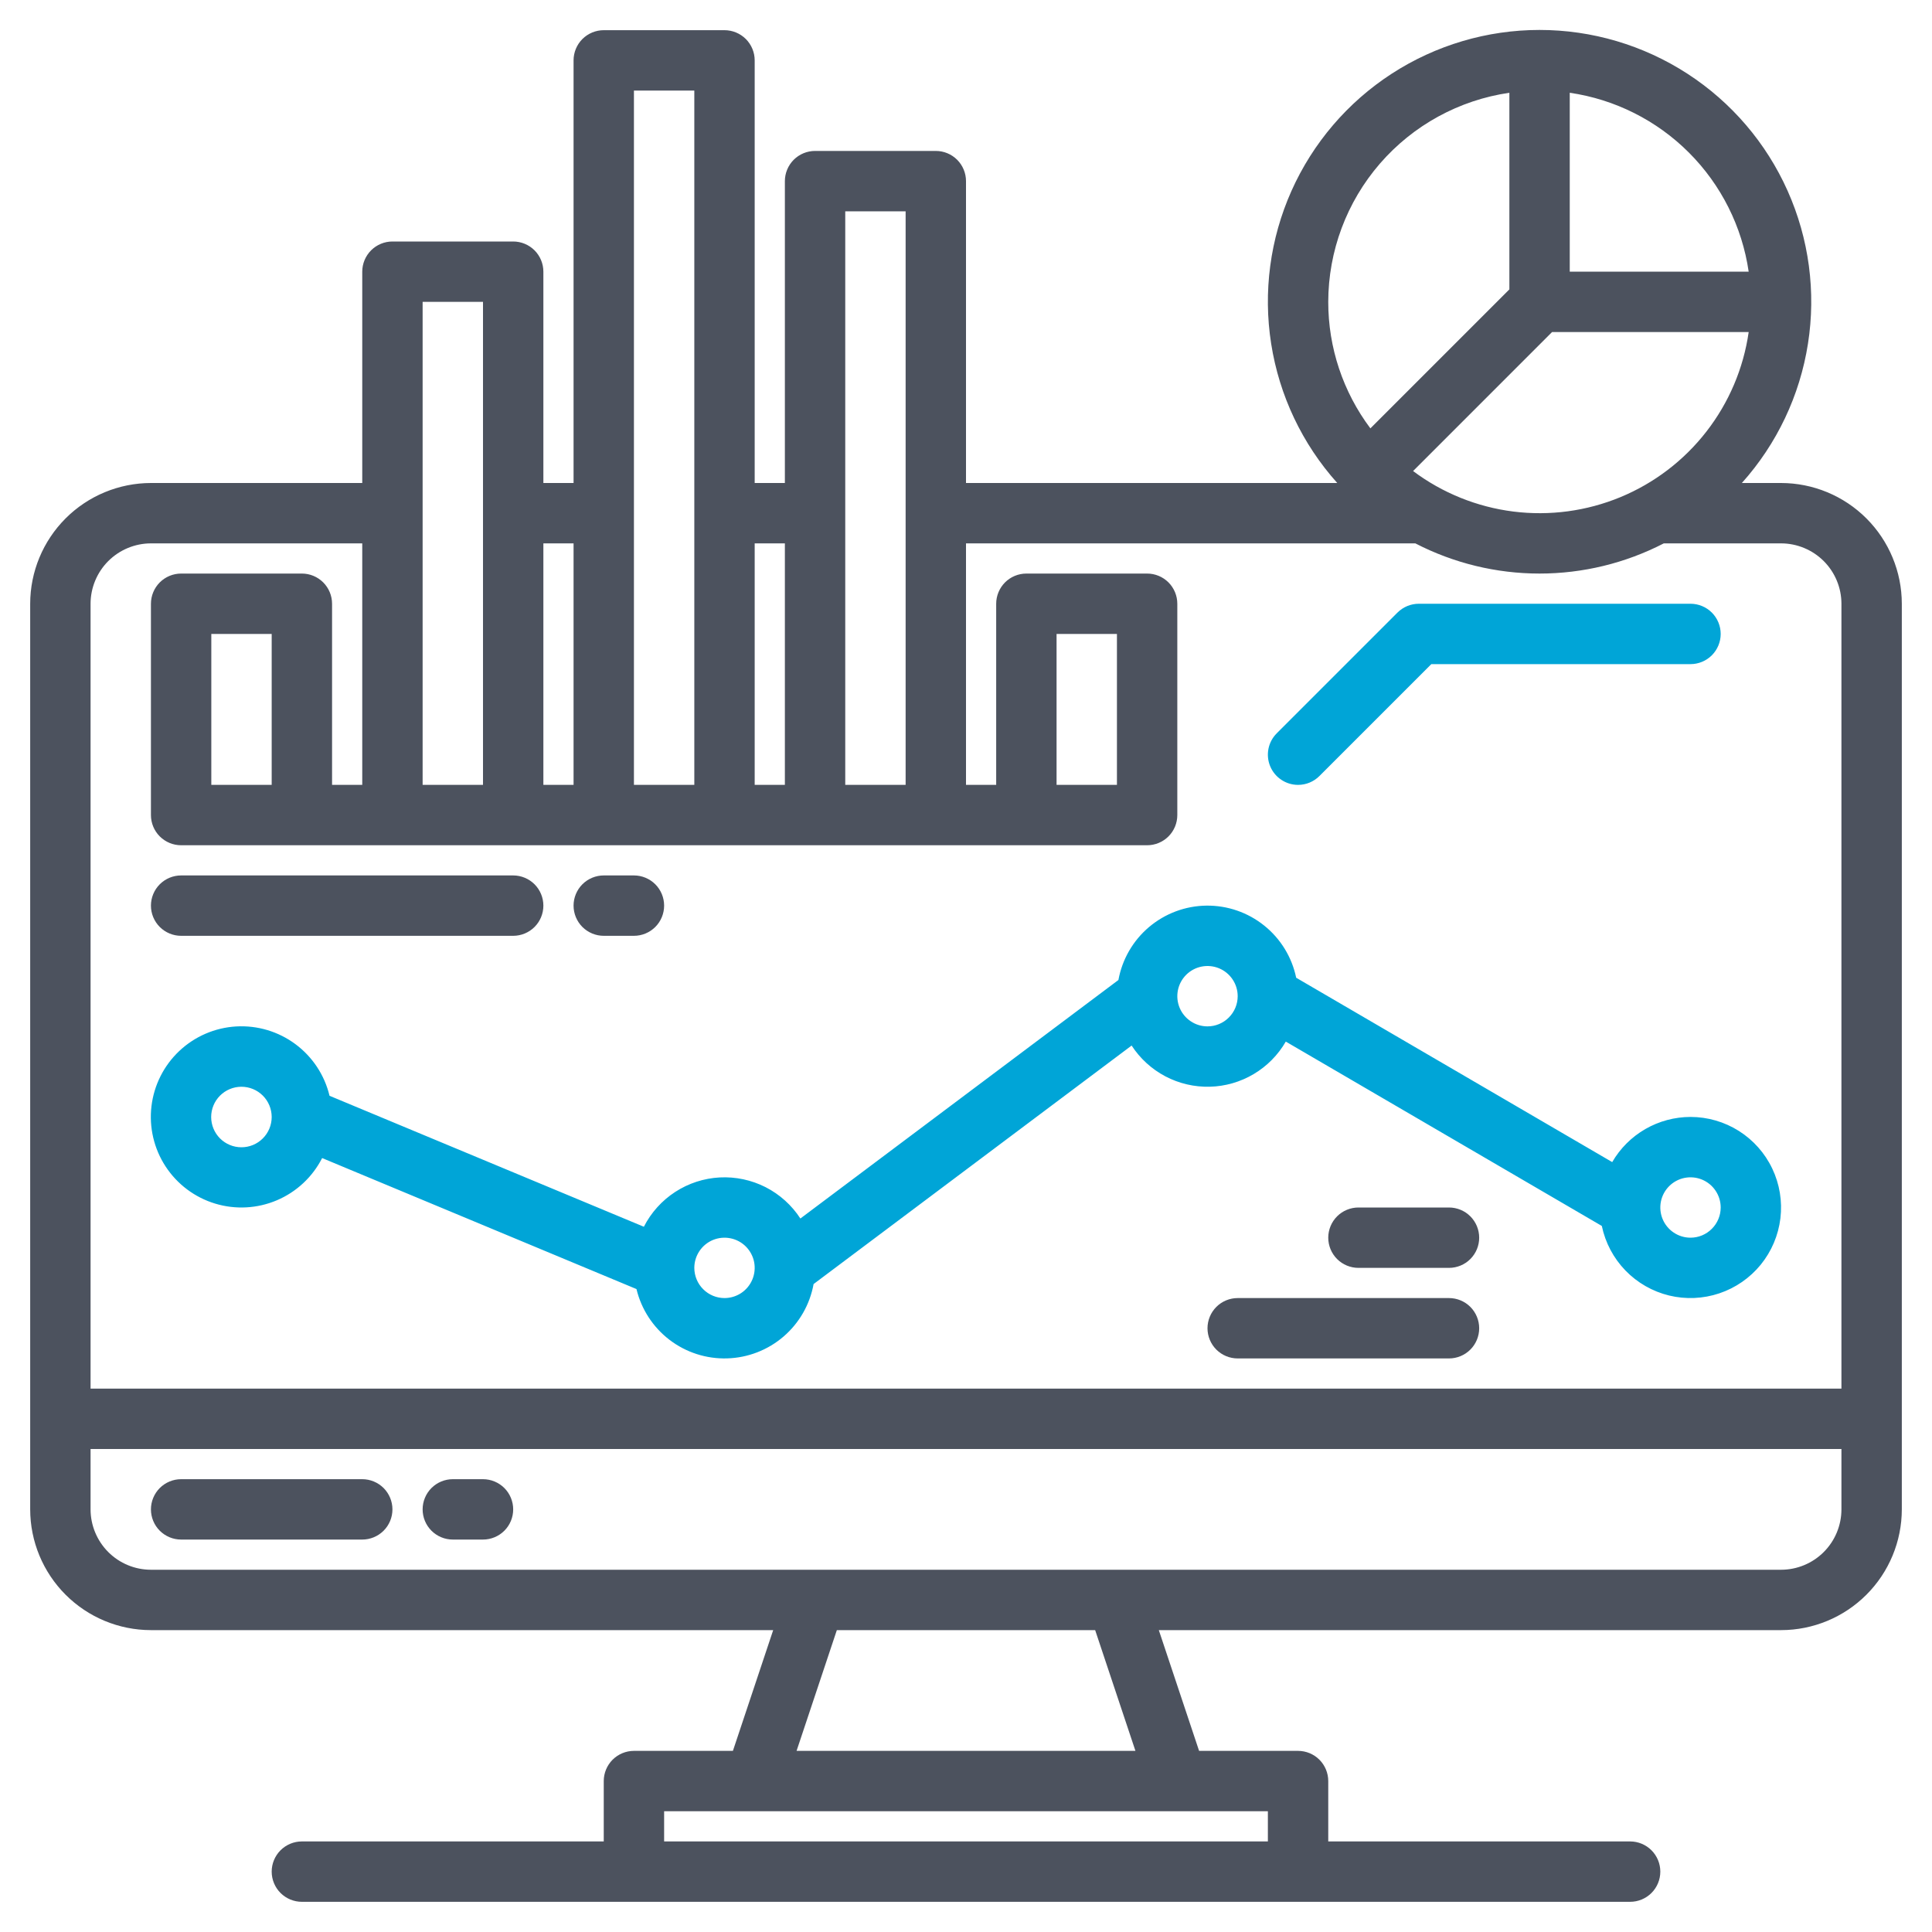 <svg width="80" height="80" viewBox="0 0 80 80" fill="none" xmlns="http://www.w3.org/2000/svg">
<path d="M73.75 20H72.127C73.577 18.382 74.528 16.379 74.864 14.232C75.201 12.086 74.908 9.888 74.022 7.904C73.137 5.919 71.695 4.234 69.872 3.052C68.049 1.87 65.923 1.24 63.75 1.24C61.577 1.24 59.451 1.87 57.628 3.052C55.805 4.234 54.364 5.919 53.477 7.904C52.592 9.888 52.299 12.086 52.636 14.232C52.972 16.379 53.923 18.382 55.373 20H40V7.5C40 7.169 39.868 6.851 39.634 6.616C39.4 6.382 39.081 6.25 38.75 6.25H33.75C33.419 6.25 33.1 6.382 32.866 6.616C32.632 6.851 32.5 7.169 32.5 7.5V20H31.25V2.5C31.25 2.169 31.118 1.851 30.884 1.616C30.649 1.382 30.331 1.25 30 1.25H25C24.669 1.25 24.351 1.382 24.116 1.616C23.882 1.851 23.75 2.169 23.75 2.5V20H22.5V11.25C22.5 10.918 22.368 10.601 22.134 10.366C21.899 10.132 21.581 10 21.25 10H16.25C15.918 10 15.601 10.132 15.366 10.366C15.132 10.601 15 10.918 15 11.25V20H6.25C4.924 20.002 3.653 20.529 2.716 21.466C1.779 22.404 1.251 23.674 1.25 25V62.5C1.251 63.826 1.779 65.097 2.716 66.034C3.653 66.971 4.924 67.499 6.25 67.5H32.016L30.348 72.5H26.25C25.919 72.5 25.601 72.632 25.366 72.866C25.132 73.101 25 73.418 25 73.75V76.25H12.5C12.168 76.25 11.851 76.382 11.616 76.616C11.382 76.851 11.25 77.168 11.25 77.5C11.25 77.832 11.382 78.15 11.616 78.384C11.851 78.618 12.168 78.75 12.5 78.75H67.5C67.832 78.75 68.15 78.618 68.384 78.384C68.618 78.15 68.75 77.832 68.75 77.5C68.75 77.168 68.618 76.851 68.384 76.616C68.15 76.382 67.832 76.25 67.5 76.25H55V73.75C55 73.418 54.868 73.101 54.634 72.866C54.4 72.632 54.081 72.5 53.75 72.5H49.652L47.984 67.5H73.75C75.076 67.499 76.347 66.971 77.284 66.034C78.221 65.097 78.749 63.826 78.75 62.5V25C78.749 23.674 78.221 22.404 77.284 21.466C76.347 20.529 75.076 20.002 73.75 20ZM65 3.841C66.868 4.113 68.598 4.982 69.933 6.317C71.268 7.652 72.137 9.382 72.409 11.25H65V3.841ZM64.267 13.75H72.409C72.194 15.252 71.59 16.672 70.659 17.87C69.728 19.069 68.502 20.004 67.1 20.585C65.698 21.165 64.169 21.371 62.663 21.182C61.157 20.992 59.727 20.414 58.513 19.505L64.267 13.75ZM55 12.5C55.003 10.397 55.762 8.365 57.139 6.775C58.516 5.185 60.419 4.144 62.5 3.841V11.983L56.745 17.738C55.611 16.227 54.998 14.389 55 12.5ZM35 8.75H37.5V32.5H35V8.75ZM31.25 22.5H32.5V32.5H31.25V22.5ZM26.25 3.75H28.75V32.5H26.25V3.75ZM22.5 22.5H23.75V32.5H22.5V22.5ZM17.5 12.5H20V32.5H17.5V12.5ZM52.5 75V76.25H27.5V75H52.5ZM32.984 72.5L34.652 67.5H45.348L47.016 72.5H32.984ZM76.25 62.5C76.249 63.163 75.986 63.798 75.517 64.267C75.048 64.736 74.413 64.999 73.75 65H6.25C5.587 64.999 4.952 64.736 4.483 64.267C4.015 63.798 3.751 63.163 3.75 62.5V60H76.25V62.5ZM76.25 57.5H3.75V25C3.751 24.337 4.015 23.702 4.483 23.233C4.952 22.765 5.587 22.501 6.25 22.5H15V32.5H13.75V25C13.75 24.669 13.618 24.351 13.384 24.116C13.149 23.882 12.832 23.75 12.5 23.75H7.5C7.168 23.75 6.851 23.882 6.616 24.116C6.382 24.351 6.25 24.669 6.25 25V33.75C6.25 34.082 6.382 34.4 6.616 34.634C6.851 34.868 7.168 35 7.5 35H47.5C47.831 35 48.15 34.868 48.384 34.634C48.618 34.4 48.75 34.082 48.75 33.75V25C48.75 24.669 48.618 24.351 48.384 24.116C48.15 23.882 47.831 23.75 47.5 23.75H42.5C42.169 23.75 41.85 23.882 41.616 24.116C41.382 24.351 41.25 24.669 41.25 25V32.5H40V22.5H58.606C60.196 23.321 61.96 23.75 63.75 23.75C65.54 23.75 67.304 23.321 68.894 22.5H73.75C74.413 22.501 75.048 22.765 75.517 23.233C75.986 23.702 76.249 24.337 76.25 25V57.5ZM11.25 26.25V32.5H8.75V26.25H11.25ZM43.75 32.5V26.25H46.25V32.5H43.75Z" fill="#4C525E"/>
<path d="M15 61.25H7.5C7.168 61.25 6.851 61.382 6.616 61.616C6.382 61.851 6.25 62.169 6.25 62.5C6.25 62.832 6.382 63.15 6.616 63.384C6.851 63.618 7.168 63.75 7.5 63.75H15C15.332 63.75 15.649 63.618 15.884 63.384C16.118 63.15 16.25 62.832 16.25 62.5C16.25 62.169 16.118 61.851 15.884 61.616C15.649 61.382 15.332 61.25 15 61.25Z" fill="#4C525E"/>
<path d="M20 61.25H18.75C18.419 61.25 18.101 61.382 17.866 61.616C17.632 61.851 17.5 62.169 17.5 62.5C17.5 62.832 17.632 63.15 17.866 63.384C18.101 63.618 18.419 63.75 18.75 63.75H20C20.331 63.75 20.649 63.618 20.884 63.384C21.118 63.15 21.25 62.832 21.25 62.5C21.25 62.169 21.118 61.851 20.884 61.616C20.649 61.382 20.331 61.25 20 61.25Z" fill="#4C525E"/>
<path d="M53.75 32.5C53.914 32.5 54.077 32.468 54.228 32.405C54.38 32.342 54.518 32.25 54.634 32.134L59.268 27.5H70C70.332 27.5 70.649 27.368 70.884 27.134C71.118 26.899 71.25 26.581 71.25 26.25C71.25 25.919 71.118 25.601 70.884 25.366C70.649 25.132 70.332 25 70 25H58.75C58.586 25 58.423 25.032 58.272 25.095C58.12 25.158 57.982 25.25 57.866 25.366L52.866 30.366C52.691 30.541 52.572 30.764 52.524 31.006C52.476 31.249 52.501 31.5 52.595 31.728C52.69 31.957 52.85 32.152 53.056 32.289C53.261 32.427 53.503 32.5 53.75 32.5Z" fill="#00A5D7"/>
<path d="M70 46.25C69.343 46.251 68.698 46.424 68.129 46.752C67.56 47.08 67.087 47.552 66.758 48.12L53.672 40.486C53.495 39.634 53.027 38.87 52.348 38.326C51.67 37.781 50.823 37.489 49.953 37.5C49.083 37.511 48.244 37.825 47.579 38.387C46.915 38.948 46.467 39.724 46.311 40.58L33.142 50.456C32.784 49.905 32.287 49.457 31.701 49.158C31.115 48.86 30.46 48.721 29.803 48.755C29.146 48.79 28.51 48.997 27.959 49.355C27.407 49.714 26.959 50.211 26.661 50.797L13.645 45.374C13.44 44.517 12.94 43.761 12.233 43.236C11.526 42.711 10.657 42.452 9.778 42.503C8.898 42.555 8.066 42.914 7.425 43.518C6.784 44.122 6.376 44.932 6.272 45.806C6.168 46.681 6.375 47.564 6.857 48.301C7.339 49.038 8.064 49.582 8.907 49.838C9.749 50.094 10.655 50.045 11.465 49.701C12.276 49.356 12.939 48.738 13.339 47.953L26.355 53.377C26.556 54.213 27.038 54.955 27.721 55.478C28.404 56.001 29.246 56.273 30.106 56.248C30.965 56.224 31.791 55.905 32.443 55.345C33.096 54.784 33.535 54.017 33.689 53.17L46.858 43.294C47.207 43.831 47.688 44.27 48.255 44.569C48.822 44.867 49.456 45.015 50.096 44.999C50.736 44.983 51.362 44.802 51.913 44.475C52.464 44.148 52.922 43.684 53.242 43.13L66.328 50.764C66.473 51.458 66.811 52.097 67.304 52.607C67.796 53.116 68.424 53.476 69.112 53.644C69.801 53.811 70.523 53.78 71.195 53.554C71.867 53.328 72.461 52.916 72.909 52.367C73.356 51.816 73.638 51.151 73.723 50.447C73.807 49.743 73.691 49.03 73.386 48.39C73.082 47.749 72.602 47.209 72.003 46.83C71.403 46.451 70.709 46.25 70 46.25ZM11.25 46.256C11.249 46.588 11.117 46.907 10.881 47.141C10.646 47.375 10.328 47.507 9.995 47.506C9.663 47.506 9.345 47.374 9.11 47.139C8.876 46.904 8.744 46.585 8.744 46.253C8.744 45.921 8.876 45.603 9.11 45.368C9.345 45.133 9.663 45.001 9.995 45C10.328 45 10.646 45.131 10.881 45.365C11.117 45.6 11.249 45.918 11.25 46.25V46.256ZM30 53.75C29.669 53.75 29.351 53.618 29.117 53.383C28.882 53.149 28.751 52.831 28.75 52.5V52.494C28.751 52.247 28.826 52.006 28.964 51.801C29.102 51.596 29.297 51.437 29.526 51.343C29.755 51.25 30.006 51.226 30.248 51.275C30.49 51.324 30.712 51.443 30.886 51.618C31.06 51.794 31.179 52.016 31.227 52.258C31.274 52.501 31.249 52.752 31.154 52.98C31.059 53.208 30.899 53.403 30.694 53.54C30.488 53.677 30.247 53.75 30 53.75ZM50 42.5C49.753 42.5 49.511 42.427 49.306 42.289C49.1 42.152 48.94 41.957 48.845 41.728C48.751 41.5 48.726 41.249 48.774 41.006C48.822 40.764 48.941 40.541 49.116 40.366C49.291 40.191 49.514 40.072 49.756 40.024C49.999 39.976 50.25 40.001 50.478 40.095C50.707 40.19 50.902 40.35 51.039 40.556C51.177 40.761 51.25 41.003 51.25 41.25C51.25 41.581 51.118 41.899 50.883 42.133C50.649 42.368 50.331 42.5 50 42.5ZM70 51.25C69.753 51.25 69.511 51.177 69.306 51.039C69.1 50.902 68.94 50.707 68.845 50.478C68.751 50.25 68.726 49.999 68.774 49.756C68.822 49.514 68.941 49.291 69.116 49.116C69.291 48.941 69.514 48.822 69.756 48.774C69.999 48.726 70.25 48.751 70.478 48.845C70.707 48.94 70.902 49.1 71.039 49.306C71.177 49.511 71.25 49.753 71.25 50C71.25 50.331 71.118 50.649 70.883 50.883C70.649 51.118 70.332 51.25 70 51.25Z" fill="#00A5D7"/>
<path d="M60 53.75H51.25C50.919 53.75 50.6 53.882 50.366 54.116C50.132 54.351 50 54.669 50 55C50 55.332 50.132 55.65 50.366 55.884C50.6 56.118 50.919 56.25 51.25 56.25H60C60.331 56.25 60.65 56.118 60.884 55.884C61.118 55.65 61.25 55.332 61.25 55C61.25 54.669 61.118 54.351 60.884 54.116C60.65 53.882 60.331 53.75 60 53.75Z" fill="#4C525E"/>
<path d="M60 50H56.25C55.919 50 55.6 50.132 55.366 50.366C55.132 50.601 55 50.919 55 51.25C55 51.582 55.132 51.9 55.366 52.134C55.6 52.368 55.919 52.5 56.25 52.5H60C60.331 52.5 60.65 52.368 60.884 52.134C61.118 51.9 61.25 51.582 61.25 51.25C61.25 50.919 61.118 50.601 60.884 50.366C60.65 50.132 60.331 50 60 50Z" fill="#4C525E"/>
<path d="M7.5 38.75H21.25C21.581 38.75 21.899 38.618 22.134 38.384C22.368 38.15 22.5 37.831 22.5 37.5C22.5 37.169 22.368 36.85 22.134 36.616C21.899 36.382 21.581 36.25 21.25 36.25H7.5C7.168 36.25 6.851 36.382 6.616 36.616C6.382 36.85 6.25 37.169 6.25 37.5C6.25 37.831 6.382 38.15 6.616 38.384C6.851 38.618 7.168 38.75 7.5 38.75Z" fill="#4C525E"/>
<path d="M25 38.75H26.25C26.581 38.75 26.899 38.618 27.134 38.384C27.368 38.15 27.5 37.831 27.5 37.5C27.5 37.169 27.368 36.85 27.134 36.616C26.899 36.382 26.581 36.25 26.25 36.25H25C24.669 36.25 24.351 36.382 24.116 36.616C23.882 36.85 23.75 37.169 23.75 37.5C23.75 37.831 23.882 38.15 24.116 38.384C24.351 38.618 24.669 38.75 25 38.75Z" fill="#4C525E"/>
</svg>
